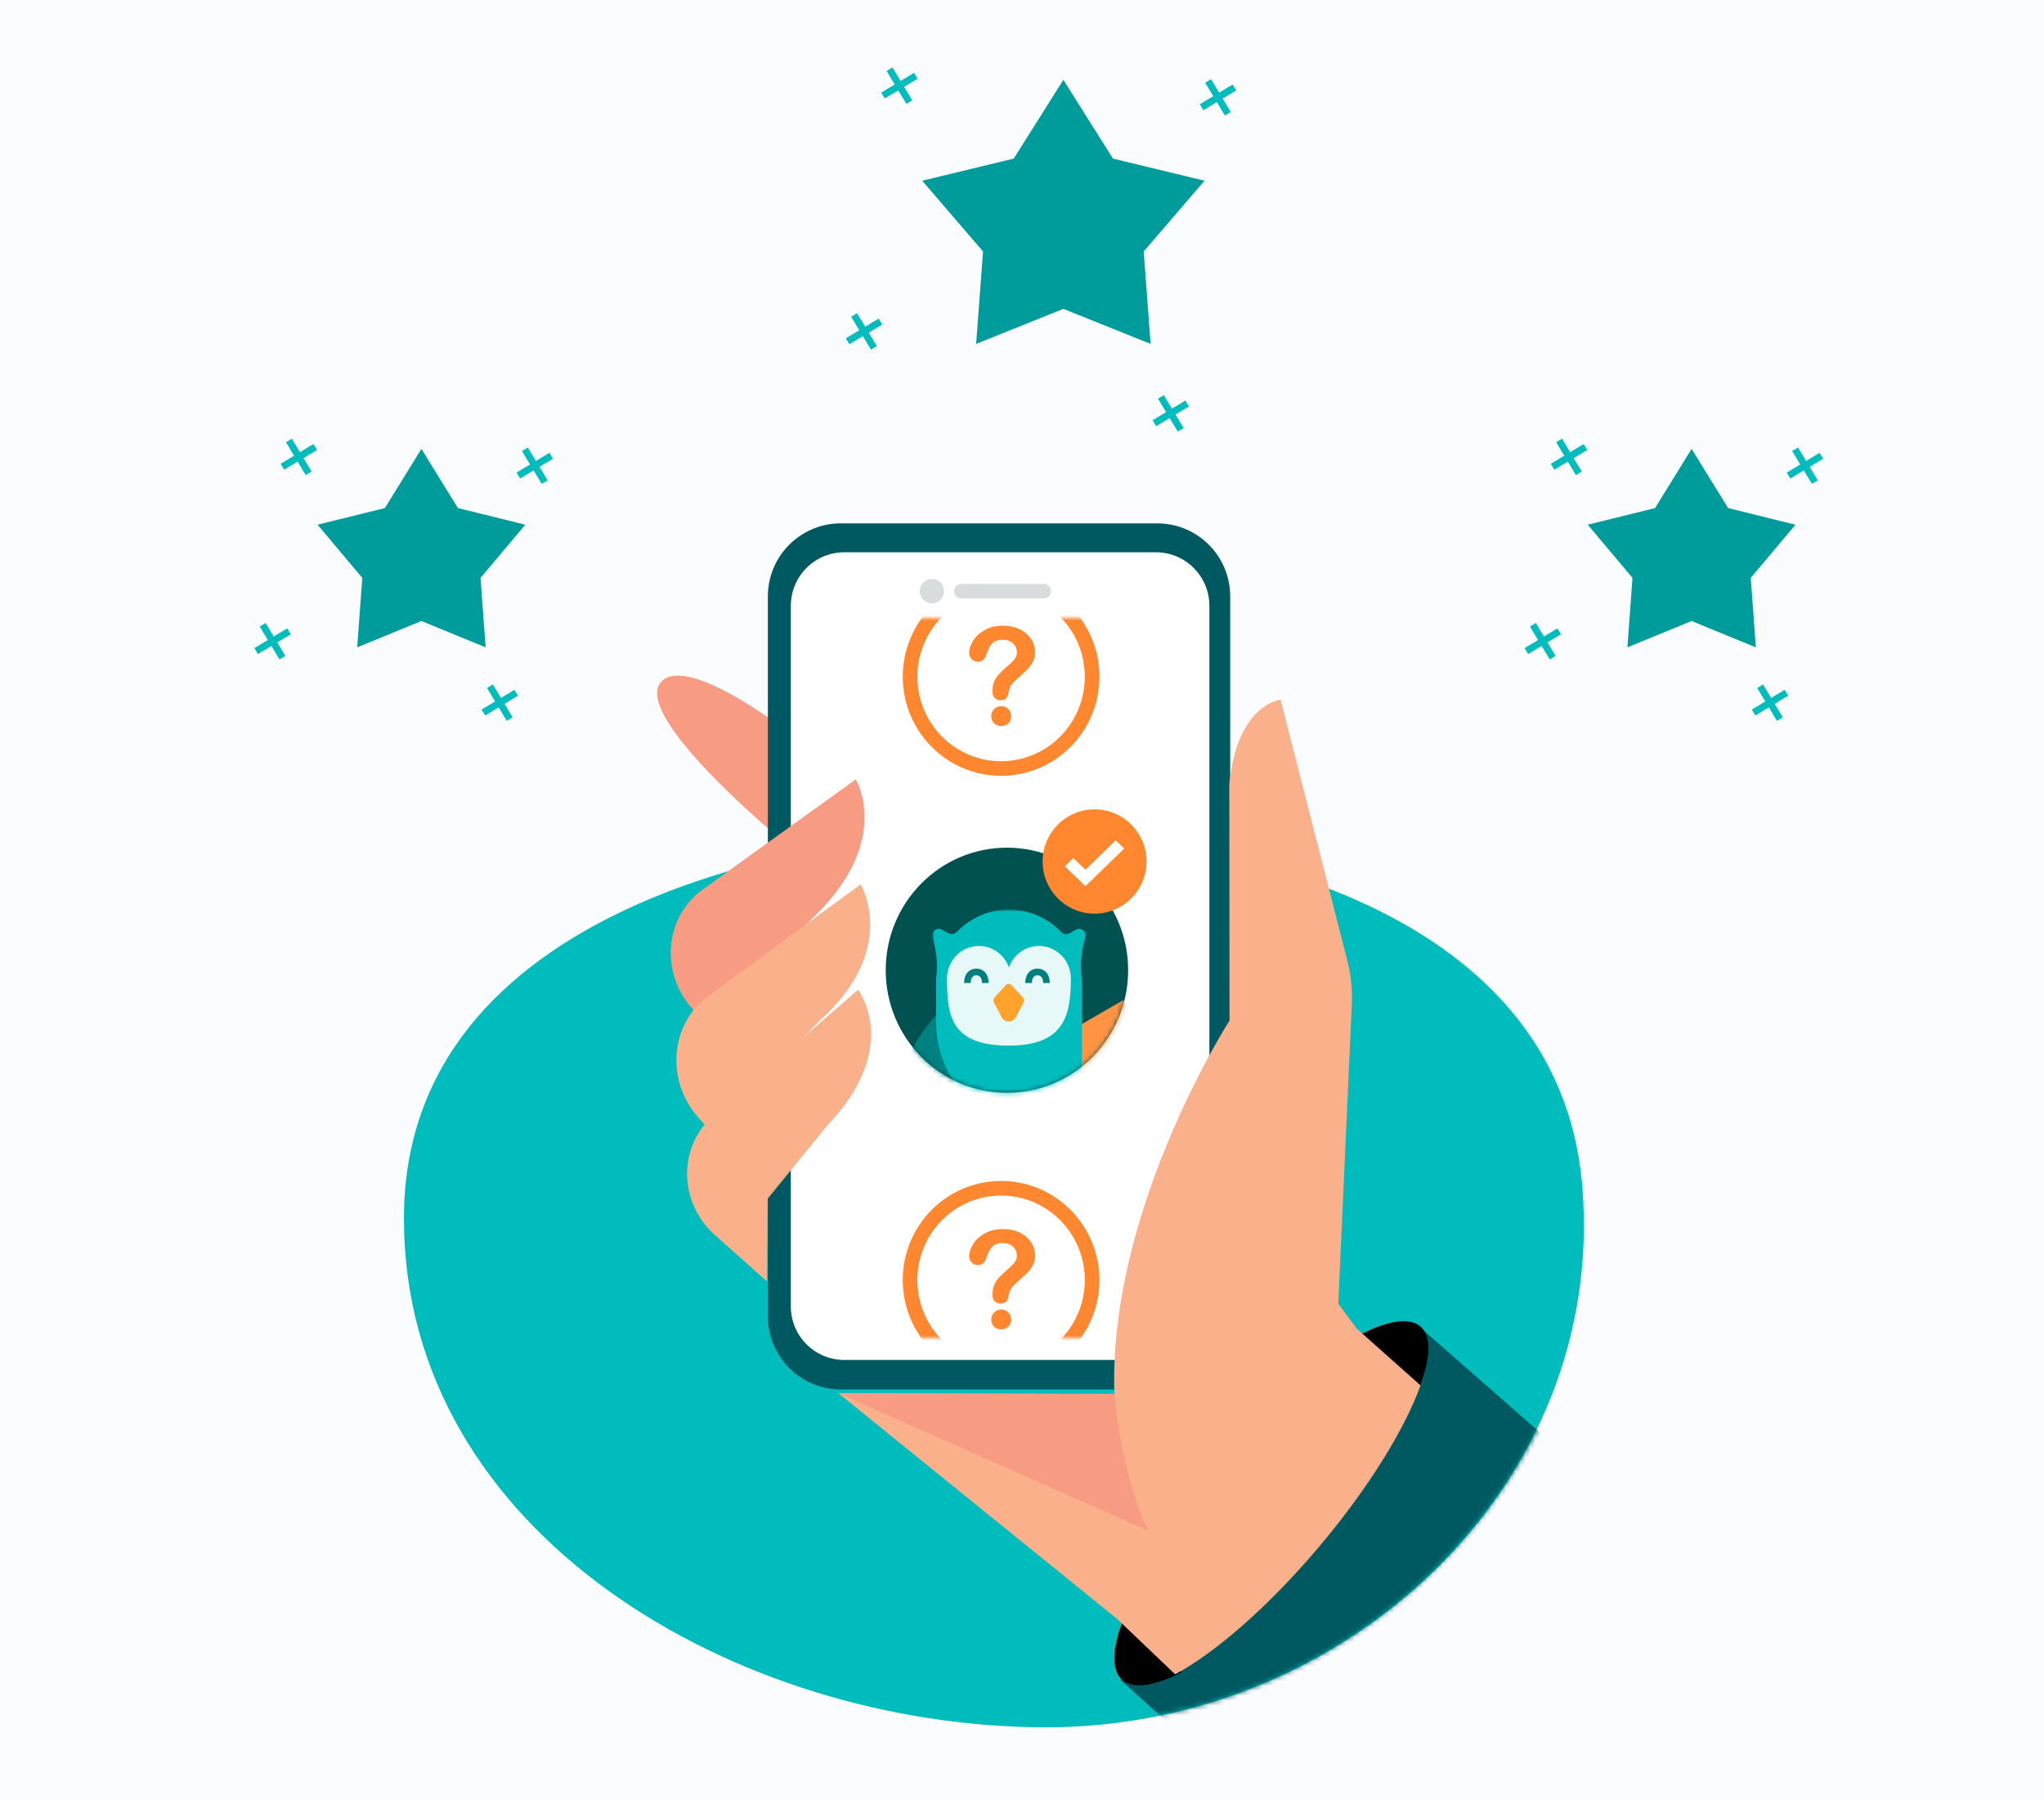 <svg xmlns="http://www.w3.org/2000/svg" xmlns:xlink="http://www.w3.org/1999/xlink" width="420" height="370" viewBox="0 0 420 370">
    <defs>
        <path id="a" d="M136.5 301.828c62.132 0 112.5-49.697 112.5-111C249 129.524 194.132.882 132 .882S.831 101.606.831 162.91c0 61.304 73.537 138.918 135.669 138.918z"/>
        <path id="c" d="M0 0h55v35H0z"/>
        <path id="e" d="M0 0h55v35H0z"/>
        <ellipse id="g" cx="24.906" cy="25.181" rx="24.906" ry="25.181"/>
        <path id="i" d="M0 0h35.307v46.765H0z"/>
    </defs>
    <g fill="none" fill-rule="evenodd">
        <path fill="#FBFCFF" d="M0 0h420v370H0z"/>
        <path fill="#00BCBC" d="M214.669 355c62.131.17 115.38-49.845 110.474-111-4.774-59.5-77.988-73-119.418-73C164.295 171 83 186.754 83 250.409c0 65 68.5 104.419 131.669 104.591z"/>
        <path fill="#009C9C" d="M86.592 127.633l-13.195 5.412 1.046-14.278-9.201-10.933 13.841-3.413 7.509-12.168 7.508 12.168 13.842 3.413-9.201 10.933 1.046 14.278z"/>
        <path fill="#00BCBC" fill-rule="nonzero" d="M64.402 91.264l.733 1.221-2.77 1.665 1.664 2.77-1.207.725-1.664-2.77-2.77 1.664-.734-1.22 2.77-1.665-1.664-2.77 1.207-.725 1.664 2.77zM59.014 129.147l.733 1.22-2.77 1.665 1.664 2.77-1.206.726-1.665-2.77-2.77 1.664-.734-1.22 2.77-1.665-1.664-2.77 1.207-.726 1.664 2.77zM112.891 93.068l.734 1.22-2.77 1.666 1.664 2.77-1.207.725-1.665-2.77-2.77 1.664-.733-1.22 2.77-1.665-1.665-2.77 1.207-.725 1.665 2.77zM105.708 141.774l.733 1.22-2.77 1.665 1.664 2.77-1.207.726-1.664-2.77-2.77 1.664-.734-1.22 2.77-1.665-1.664-2.77 1.207-.726 1.664 2.77z"/>
        <path fill="#009C9C" d="M347.592 127.633l-13.195 5.412 1.046-14.278-9.201-10.933 13.841-3.413 7.509-12.168 7.508 12.168 13.842 3.413-9.201 10.933 1.046 14.278z"/>
        <path fill="#00BCBC" fill-rule="nonzero" d="M325.402 91.264l.733 1.221-2.77 1.665 1.664 2.77-1.207.725-1.664-2.77-2.77 1.664-.734-1.22 2.77-1.665-1.664-2.77 1.207-.725 1.664 2.77zM320.014 129.147l.733 1.22-2.77 1.665 1.664 2.77-1.206.726-1.665-2.77-2.77 1.664-.734-1.22 2.77-1.665-1.664-2.77 1.207-.726 1.664 2.77zM373.891 93.068l.734 1.22-2.77 1.666 1.664 2.77-1.207.725-1.665-2.77-2.77 1.664-.733-1.22 2.77-1.665-1.665-2.77 1.207-.725 1.665 2.77zM366.708 141.774l.733 1.22-2.77 1.665 1.664 2.77-1.207.726-1.664-2.77-2.77 1.664-.734-1.22 2.77-1.665-1.664-2.77 1.207-.726 1.664 2.77z"/>
        <g>
            <path fill="#009C9C" d="M218.5 63.48l-17.927 7.2 1.42-18.995-12.5-14.546 18.806-4.54L218.5 16.41l10.201 16.19 18.806 4.54-12.5 14.546 1.42 18.995z"/>
            <path fill="#00BCBC" fill-rule="nonzero" d="M187.819 14.967l.733 1.22-2.77 1.665 1.664 2.77-1.207.726-1.664-2.77-2.77 1.664-.734-1.22 2.77-1.665-1.664-2.77 1.207-.726 1.664 2.77zM180.545 65.477l.734 1.22-2.77 1.665 1.664 2.77-1.207.726-1.665-2.77-2.77 1.664-.734-1.22 2.77-1.665-1.664-2.77 1.207-.726 1.665 2.77zM253.28 17.372l.733 1.22-2.77 1.666 1.664 2.77-1.206.725-1.665-2.77-2.77 1.664-.734-1.22 2.77-1.665-1.664-2.77 1.207-.725 1.664 2.77zM243.582 82.314l.733 1.22-2.77 1.665 1.665 2.77-1.207.725-1.665-2.77-2.77 1.664-.734-1.22 2.77-1.665-1.664-2.77 1.207-.725 1.664 2.77z"/>
        </g>
        <g transform="translate(79 53)">
            <mask id="b" fill="#fff">
                <use xlink:href="#a"/>
            </mask>
            <g mask="url(#b)">
                <path fill="#005960" d="M299.952 296.18l-64.568 71.665-84.124-75.557 60.956-72.987z"/>
                <path fill="#000" d="M151.546 292.223c2.262 2.034 6.694 1.31 12.338-1.573l-12.062-10.853c-2.279 5.91-2.537 10.391-.276 12.426M212.935 219.683c-2.262-2.034-6.695-1.31-12.338 1.573l12.062 10.854c2.279-5.91 2.537-10.392.276-12.427"/>
                <path fill="#FAB08A" d="M150.461 279.648l12.01 11.462c8.185-4.414 18.928-13.684 29.245-25.835 10.318-12.152 17.888-24.45 21.172-33.543l-13.116-11.693c-8.185 4.415-17.822 13.914-28.14 26.065-10.318 12.152-17.888 24.45-21.17 33.544z"/>
                <path fill="#F79C82" d="M79.973 118.236S50.911 93.954 56.809 87.193c5.899-6.76 31.31 14.13 31.31 14.13"/>
                <g transform="rotate(-3 1092.486 -1310.593)">
                    <path fill="#005960" d="M23.702.421l64.911 3.402c8.273.433 14.628 7.491 14.195 15.764l-7.746 147.798c-.434 8.272-7.492 14.628-15.764 14.194l-64.911-3.402c-8.273-.433-14.628-7.491-14.195-15.764L7.938 14.615C8.372 6.343 15.43-.013 23.702.421z"/>
                    <path fill="#FFF" d="M24.11 6.39l63.913 3.35c6.066.318 10.727 5.494 10.409 11.56l-7.537 143.803c-.318 6.067-5.493 10.727-11.56 10.41l-63.913-3.35c-6.066-.318-10.727-5.494-10.409-11.56L12.55 16.8c.318-6.067 5.493-10.728 11.56-10.41z"/>
                    <circle cx="41.667" cy="15.321" r="2.5" fill="#D7DDDC" transform="rotate(3 41.667 15.321)"/>
                    <path fill="#D7DDDC" d="M47.737 14.138l16.977.89a1.5 1.5 0 0 1-.157 2.995l-16.977-.89a1.5 1.5 0 0 1 .157-2.995z"/>
                </g>
                <path fill="#FAB08A" d="M93.261 233.327l56.722.134c-1.273-37.932 23.658-76.7 23.658-76.7l-.043-48.592c1.638-16.528 10.536-17.36 10.536-17.36l13.702 53.574a31.045 31.045 0 0 1 .935 9.088l-2.775 61.309.051.226 3.725 5.033c-8.294 4.324-3.938 25.808-14.404 37.685-10.467 11.875-31.566 13.045-34.907 21.924l-57.2-46.32z"/>
                <path fill="#F79C82" d="M149.983 233.461s1.317 16.776 7.056 28.19L93.26 233.327l56.722.134zM83.279 176.724L63.18 154.238c-5.278-5.907-5.886-14.853-1.117-21.175.903-1.196 1.95-2.248 3.119-3.09l31.657-22.79s7.569 12.43-8.327 27.974L74.837 148.71l8.442 28.013z"/>
                <path fill="#FAB08A" d="M73.622 187.062l-9.288-10.578c-5.267-5.999-5.882-15.08-1.134-21.49.898-1.213 1.941-2.28 3.105-3.132l31.533-23.099s8.071 13.332-8.554 28.12l-13.337 14.004 3.591 12.1-5.916 4.075z"/>
                <path fill="#FAB08A" d="M78.741 193.35l12.218-14.994c15.495-16.268 6.339-27.932 6.339-27.932l-29.882 25.998c-1.103.96-2.061 2.116-2.857 3.401-4.207 6.792-2.676 15.634 3.297 20.961l10.78 9.614.105-17.049z"/>
                <path fill="#009792" d="M198.482 302.173c.255 4.875-3.491 9.033-8.368 9.289-4.877.255-9.038-3.489-9.294-8.363-.255-4.874 3.491-9.032 8.369-9.288 4.877-.255 9.037 3.488 9.293 8.362"/>
            </g>
        </g>
        <g transform="translate(180 127)">
            <mask id="d" fill="#fff">
                <use xlink:href="#c"/>
            </mask>
            <g mask="url(#d)">
                <g transform="translate(7 -7)">
                    <path fill="#FF872F" fill-rule="nonzero" d="M12.144 14.296c0-.862.275-1.736.825-2.621.55-.885 1.353-1.618 2.408-2.199 1.055-.58 2.286-.871 3.693-.871 1.308 0 2.462.242 3.463.728 1 .486 1.774 1.146 2.32 1.981.545.835.818 1.743.818 2.723 0 .772-.156 1.448-.467 2.029a6.206 6.206 0 0 1-1.109 1.504c-.428.423-1.197 1.133-2.306 2.131a9.42 9.42 0 0 0-.737.742 3.014 3.014 0 0 0-.413.586c-.09.177-.16.354-.21.53-.05.178-.124.489-.223.934-.171.944-.708 1.416-1.61 1.416a1.64 1.64 0 0 1-1.183-.463c-.32-.309-.48-.767-.48-1.376 0-.762.117-1.422.351-1.98a5.033 5.033 0 0 1 .934-1.471c.388-.422.91-.924 1.569-1.505.577-.508.994-.891 1.251-1.15.257-.259.474-.547.65-.865.175-.317.263-.662.263-1.035 0-.726-.268-1.338-.805-1.838-.536-.499-1.228-.748-2.076-.748-.992 0-1.722.251-2.191.755-.47.504-.866 1.246-1.19 2.226-.307 1.026-.889 1.539-1.746 1.539a1.71 1.71 0 0 1-1.278-.538c-.347-.358-.52-.747-.52-1.164zm6.601 14.923c-.55 0-1.03-.18-1.44-.538-.41-.359-.616-.86-.616-1.505 0-.572.199-1.053.595-1.443.397-.39.884-.585 1.461-.585.568 0 1.046.195 1.434.585.388.39.582.871.582 1.443 0 .636-.203 1.135-.609 1.498a2.046 2.046 0 0 1-1.407.545z"/>
                    <ellipse cx="18.702" cy="19.079" stroke="#FF872F" stroke-width="3" rx="18.702" ry="18.867"/>
                </g>
            </g>
        </g>
        <g transform="translate(180 240)">
            <mask id="f" fill="#fff">
                <use xlink:href="#e"/>
            </mask>
            <g mask="url(#f)">
                <g transform="translate(7 4)">
                    <path fill="#FF872F" fill-rule="nonzero" d="M12.144 14.296c0-.862.275-1.736.825-2.621.55-.885 1.353-1.618 2.408-2.199 1.055-.58 2.286-.871 3.693-.871 1.308 0 2.462.242 3.463.728 1 .486 1.774 1.146 2.32 1.981.545.835.818 1.743.818 2.723 0 .772-.156 1.448-.467 2.029a6.206 6.206 0 0 1-1.109 1.504c-.428.423-1.197 1.133-2.306 2.131a9.42 9.42 0 0 0-.737.742 3.014 3.014 0 0 0-.413.586c-.09.177-.16.354-.21.53-.05.178-.124.489-.223.934-.171.944-.708 1.416-1.61 1.416a1.64 1.64 0 0 1-1.183-.463c-.32-.309-.48-.767-.48-1.376 0-.762.117-1.422.351-1.98a5.033 5.033 0 0 1 .934-1.471c.388-.422.91-.924 1.569-1.505.577-.508.994-.891 1.251-1.15.257-.259.474-.547.65-.865.175-.317.263-.662.263-1.035 0-.726-.268-1.338-.805-1.838-.536-.499-1.228-.748-2.076-.748-.992 0-1.722.251-2.191.755-.47.504-.866 1.246-1.19 2.226-.307 1.026-.889 1.539-1.746 1.539a1.71 1.71 0 0 1-1.278-.538c-.347-.358-.52-.747-.52-1.164zm6.601 14.923c-.55 0-1.03-.18-1.44-.538-.41-.359-.616-.86-.616-1.505 0-.572.199-1.053.595-1.443.397-.39.884-.585 1.461-.585.568 0 1.046.195 1.434.585.388.39.582.871.582 1.443 0 .636-.203 1.135-.609 1.498a2.046 2.046 0 0 1-1.407.545z"/>
                    <ellipse cx="18.702" cy="19.079" stroke="#FF872F" stroke-width="3" rx="18.702" ry="18.867"/>
                </g>
            </g>
        </g>
        <g>
            <path d="M113.644 174.77c6.875 2.196 12.383-3.49 17.9-3.49 12.064 0 6.876 12.544 23.35 17.843 2.557.823 20.93 5.285 36.119-1.45 20.168-8.942 36.595-24.143 39.246-27.715 6.693-9.022 22.849-35.723 4.67-35.723-13.232 0-3.762-4.782-14.4-5.816-10.636-1.034-12.578-5.25-24.677-10.643-7.706-3.435-37.73-1.581-57.303 9.35-11.174 6.242-13.6 18.933-19.976 26.495-11.12 13.192-13.1 28.537-4.93 31.148z"/>
            <g transform="translate(182 174.215)">
                <mask id="h" fill="#fff">
                    <use xlink:href="#g"/>
                </mask>
                <use fill="#005150" xlink:href="#g"/>
                <g mask="url(#h)">
                    <path fill="#008181" d="M10.487 34.329L54.398 78.24c-12.516 11.812-31.962 11.867-43.87-.041-11.91-11.91-11.854-31.355-.041-43.871z"/>
                    <path fill="#FF9445" d="M24.69 45.26l24.168-13.953c3.653 6.758 1.393 15.172-5.166 18.959-6.558 3.786-14.976 1.536-19.001-5.006z"/>
                    <g transform="translate(9.58 12.729)">
                        <mask id="j" fill="#fff">
                            <use xlink:href="#i"/>
                        </mask>
                        <path fill="#00BCBC" d="M30.728 44.275V15.213c0-.562-.03-1.116-.09-1.662-.244-2.254-.046-4.527.518-6.72.104-.409.2-.833.292-1.272.234-1.13-.953-2.006-1.937-1.427-.44.26-.9.512-1.358.736a1.488 1.488 0 0 1-1.73-.309C23.702 1.748 19.918 0 15.737 0c-4.18 0-7.964 1.747-10.685 4.558a1.488 1.488 0 0 1-1.73.309 20.115 20.115 0 0 1-1.356-.735c-.984-.58-2.17.297-1.936 1.427.09.436.186.857.29 1.262.562 2.194.762 4.467.516 6.72-.06.55-.09 1.107-.09 1.672v7.531c0 9.573 5.646 17.828 13.734 21.53H3.727h31.58-4.58z" mask="url(#j)"/>
                    </g>
                    <path fill="#FFF" d="M31.485 20.2c-2.838 0-5.254 1.838-6.168 4.41-.915-2.572-3.33-4.41-6.168-4.41-3.622 0-6.559 2.995-6.559 6.69 0 7.614.72 13.787 12.727 13.787 11.34 0 12.727-6.173 12.727-13.787 0-3.695-2.937-6.69-6.56-6.69" opacity=".901"/>
                </g>
            </g>
            <path fill="#FFA32C" d="M208.735 209.05l1.58-3.016a.917.917 0 0 0-.126-1.033l-2.326-2.537a.798.798 0 0 0-1.183 0L204.355 205a.917.917 0 0 0-.127 1.033l1.58 3.016a1.641 1.641 0 0 0 2.927 0"/>
            <g fill="#007F7E">
                <path d="M215.714 202.027h-1.365c0-.475-.113-1.58-1.16-1.58-1.048 0-1.161 1.105-1.161 1.58h-1.365c0-1.768 1.015-2.956 2.525-2.956 1.511 0 2.526 1.188 2.526 2.956M203.146 202.027h-1.365c0-.475-.113-1.58-1.16-1.58s-1.16 1.105-1.16 1.58h-1.366c0-1.768 1.015-2.956 2.526-2.956 1.51 0 2.525 1.188 2.525 2.956"/>
            </g>
        </g>
        <g fill-rule="nonzero">
            <path fill="#FF872F" d="M224.91 187.776c-5.885 0-10.678-4.786-10.678-10.72 0-5.934 4.793-10.72 10.678-10.72 5.885 0 10.678 4.786 10.678 10.72 0 5.934-4.793 10.72-10.678 10.72z"/>
            <path fill="#FFF" d="M223.017 178.752l6.24-6.053 1.748 1.695-7.988 7.746-4.22-4.092 1.747-1.695z"/>
        </g>
    </g>
</svg>
